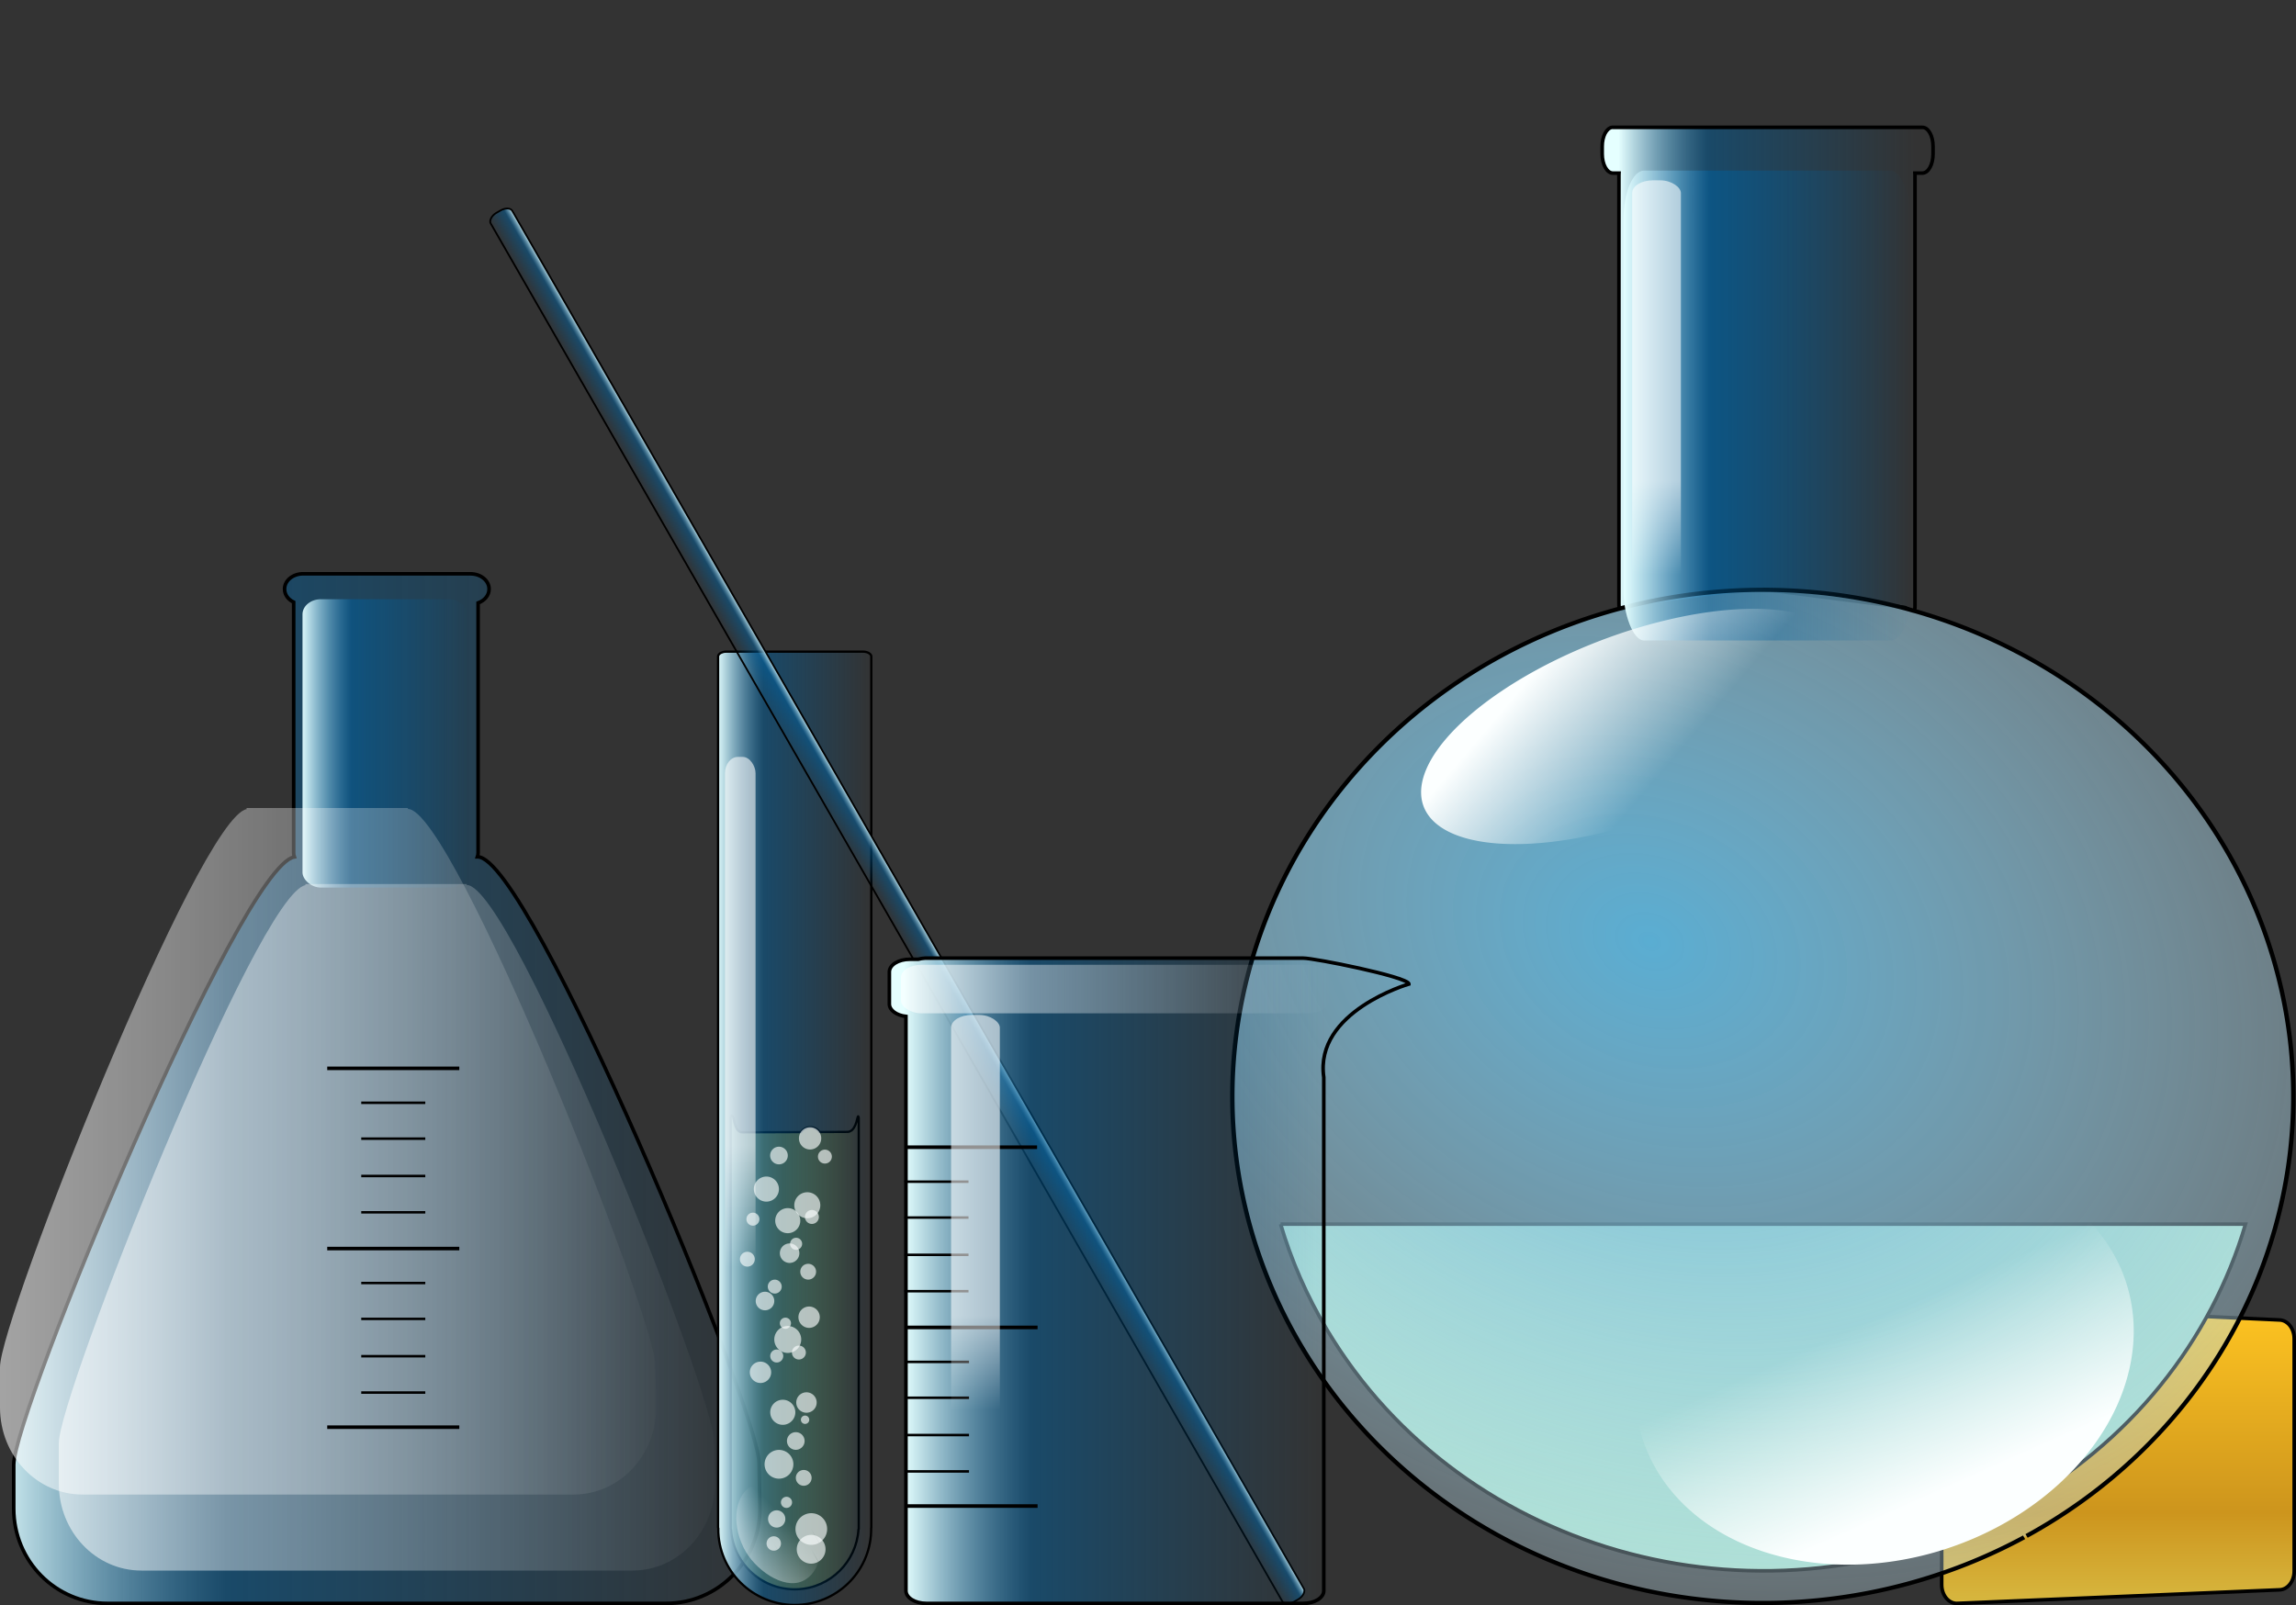 <?xml version="1.0" encoding="UTF-8" standalone="no"?>
<!-- Created with Inkscape (http://www.inkscape.org/) -->

<svg
   xmlns:dc="http://purl.org/dc/elements/1.1/"
   xmlns:cc="http://creativecommons.org/ns#"
   xmlns:rdf="http://www.w3.org/1999/02/22-rdf-syntax-ns#"
   xmlns:svg="http://www.w3.org/2000/svg"
   xmlns="http://www.w3.org/2000/svg"
   xmlns:xlink="http://www.w3.org/1999/xlink"
   xmlns:sodipodi="http://sodipodi.sourceforge.net/DTD/sodipodi-0.dtd"
   xmlns:inkscape="http://www.inkscape.org/namespaces/inkscape"
   version="1.0"
   width="640"
   height="447.546"
   id="svg2174"
   inkscape:version="0.48.1 r9760"
   sodipodi:docname="DynV_Laboratory_image_1_modified.svg">
  <rect width="100%" height="100%" fill="#333333" stroke="none"/>
  <sodipodi:namedview
     pagecolor="#ffffff"
     bordercolor="#666666"
     borderopacity="1"
     objecttolerance="10"
     gridtolerance="10"
     guidetolerance="10"
     inkscape:pageopacity="0"
     inkscape:pageshadow="2"
     inkscape:window-width="640"
     inkscape:window-height="480"
     id="namedview8707"
     showgrid="false"
     fit-margin-top="35"
     fit-margin-left="0"
     fit-margin-right="0"
     fit-margin-bottom="0"
     inkscape:zoom="0.61041667"
     inkscape:cx="320.00007"
     inkscape:cy="239.99996"
     inkscape:window-x="1009"
     inkscape:window-y="218"
     inkscape:window-maximized="0"
     inkscape:current-layer="svg2174"
     showguides="true"
     inkscape:guide-bbox="true" />
  <defs
     id="defs2176">
    <linearGradient
       x1="190.6"
       y1="398.425"
       x2="217.394"
       y2="397.242"
       id="linearGradient2548"
       xlink:href="#linearGradient2235"
       gradientUnits="userSpaceOnUse"
       gradientTransform="matrix(1.356,0,0,0.176,-347.494,549.089)" />
    <linearGradient
       x1="197.61"
       y1="398.015"
       x2="198.11"
       y2="452.05"
       id="linearGradient2546"
       xlink:href="#linearGradient2235"
       gradientUnits="userSpaceOnUse"
       gradientTransform="matrix(1.071,0,0,1,-22.135,4)" />
    <linearGradient
       x1="186.526"
       y1="394.206"
       x2="255.662"
       y2="394.206"
       id="linearGradient2544"
       xlink:href="#linearGradient2188"
       gradientUnits="userSpaceOnUse" />
    <linearGradient
       id="linearGradient2205">
      <stop
         style="stop-color:#fdffc2;stop-opacity:0.583"
         offset="0"
         id="stop2207" />
      <stop
         style="stop-color:#babf2d;stop-opacity:0.323"
         offset="0.415"
         id="stop2213" />
      <stop
         style="stop-color:#e5ef07;stop-opacity:0"
         offset="1"
         id="stop2209" />
    </linearGradient>
    <linearGradient
       x1="192.124"
       y1="493.876"
       x2="250.063"
       y2="493.876"
       id="linearGradient2542"
       xlink:href="#linearGradient2205"
       gradientUnits="userSpaceOnUse" />
    <linearGradient
       x1="79.735"
       y1="511.02"
       x2="199.959"
       y2="511.02"
       id="linearGradient3366"
       xlink:href="#linearGradient2235"
       gradientUnits="userSpaceOnUse"
       gradientTransform="translate(-22.188,1.585)" />
    <linearGradient
       x1="197.61"
       y1="398.015"
       x2="198.11"
       y2="452.05"
       id="linearGradient3369"
       xlink:href="#linearGradient2235"
       gradientUnits="userSpaceOnUse"
       gradientTransform="matrix(1.071,0,0,0.485,-140.213,410.64)" />
    <linearGradient
       x1="434.55"
       y1="725.48"
       x2="552.039"
       y2="725.48"
       id="linearGradient3384"
       xlink:href="#linearGradient2188"
       gradientUnits="userSpaceOnUse"
       gradientTransform="translate(-375.617,-131.545)" />
    <linearGradient
       id="linearGradient3471">
      <stop
         style="stop-color:#d7b73f;stop-opacity:1"
         offset="0"
         id="stop3473" />
      <stop
         style="stop-color:#cd951d;stop-opacity:1"
         offset="0.302"
         id="stop3479" />
      <stop
         style="stop-color:#ffc521;stop-opacity:1"
         offset="1"
         id="stop3475" />
    </linearGradient>
    <linearGradient
       x1="461.201"
       y1="567.388"
       x2="543.615"
       y2="567.388"
       id="linearGradient3482"
       xlink:href="#linearGradient3471"
       gradientUnits="userSpaceOnUse"
       gradientTransform="matrix(0,-1.011,1,0,22.981,945.595)" />
    <linearGradient
       x1="295.532"
       y1="498.369"
       x2="307.69"
       y2="498.369"
       id="linearGradient2696"
       xlink:href="#linearGradient2188"
       gradientUnits="userSpaceOnUse"
       gradientTransform="matrix(1,0,0,1.49,0.356,-331.406)" />
    <linearGradient
       x1="197.61"
       y1="398.015"
       x2="198.11"
       y2="452.05"
       id="linearGradient2694"
       xlink:href="#linearGradient2235"
       gradientUnits="userSpaceOnUse"
       gradientTransform="matrix(0.312,0,0,1.035,236.011,364.92)" />
    <linearGradient
       x1="295.232"
       y1="929.975"
       x2="326.811"
       y2="929.975"
       id="linearGradient2692"
       xlink:href="#linearGradient2281"
       gradientUnits="userSpaceOnUse" />
    <linearGradient
       x1="43.877"
       y1="511.125"
       x2="59.141"
       y2="511.125"
       id="linearGradient2318"
       xlink:href="#linearGradient2188"
       gradientUnits="userSpaceOnUse"
       gradientTransform="matrix(0.488,5.880978e-8,-5.880978e-8,0.488,-150.614,166.4)" />
    <linearGradient
       x1="427.418"
       y1="856.629"
       x2="650.302"
       y2="856.629"
       id="linearGradient3363"
       xlink:href="#linearGradient2235"
       gradientUnits="userSpaceOnUse"
       gradientTransform="matrix(0.883,0,0,0.797,-21.947,172.414)" />
    <linearGradient
       x1="427.418"
       y1="856.629"
       x2="650.302"
       y2="856.629"
       id="linearGradient3359"
       xlink:href="#linearGradient2235"
       gradientUnits="userSpaceOnUse"
       gradientTransform="matrix(0.883,0,0,0.797,-5.557,193.611)" />
    <linearGradient
       x1="446.5"
       y1="742.156"
       x2="493.5"
       y2="742.156"
       id="linearGradient3339"
       xlink:href="#linearGradient2188"
       gradientUnits="userSpaceOnUse" />
    <linearGradient
       x1="427.418"
       y1="856.629"
       x2="650.302"
       y2="856.629"
       id="linearGradient3304"
       xlink:href="#linearGradient2188"
       gradientUnits="userSpaceOnUse"
       gradientTransform="matrix(1.005,0,0,0.868,-70.906,133.453)" />
    <linearGradient
       x1="604.763"
       y1="550.665"
       x2="599.245"
       y2="499.387"
       id="linearGradient2532"
       xlink:href="#linearGradient2281"
       gradientUnits="userSpaceOnUse" />
    <linearGradient
       id="linearGradient2235">
      <stop
         style="stop-color:white;stop-opacity:0.573"
         offset="0"
         id="stop2237" />
      <stop
         style="stop-color:white;stop-opacity:0"
         offset="1"
         id="stop2239" />
    </linearGradient>
    <linearGradient
       x1="197.61"
       y1="398.015"
       x2="198.11"
       y2="452.05"
       id="linearGradient2530"
       xlink:href="#linearGradient2235"
       gradientUnits="userSpaceOnUse"
       gradientTransform="matrix(1.071,0,0,0.485,268.098,68.922)" />
    <linearGradient
       id="linearGradient2281">
      <stop
         style="stop-color:#fcffff;stop-opacity:1"
         offset="0"
         id="stop2283" />
      <stop
         style="stop-color:#fcffff;stop-opacity:0"
         offset="1"
         id="stop2285" />
    </linearGradient>
    <linearGradient
       x1="454.785"
       y1="346.696"
       x2="476.51"
       y2="386.109"
       id="linearGradient2528"
       xlink:href="#linearGradient2281"
       gradientUnits="userSpaceOnUse" />
    <linearGradient
       x1="477.924"
       y1="291.026"
       x2="558.135"
       y2="291.026"
       id="linearGradient2526"
       xlink:href="#linearGradient2188"
       gradientUnits="userSpaceOnUse"
       gradientTransform="matrix(1,0,0,3.92,0,-899.927)" />
    <linearGradient
       id="linearGradient2275">
      <stop
         style="stop-color:#5aadd2;stop-opacity:1"
         offset="0"
         id="stop2277" />
      <stop
         style="stop-color:#fcffff;stop-opacity:0"
         offset="1"
         id="stop2279" />
    </linearGradient>
    <radialGradient
       cx="516.527"
       cy="374.528"
       r="121.126"
       fx="516.527"
       fy="374.528"
       id="radialGradient2524"
       xlink:href="#linearGradient2275"
       gradientUnits="userSpaceOnUse"
       gradientTransform="matrix(2.034,1.114,-0.891,1.626,-198.296,-814.793)" />
    <linearGradient
       id="linearGradient2188">
      <stop
         style="stop-color:#e5ffff;stop-opacity:1"
         offset="0"
         id="stop2190" />
      <stop
         style="stop-color:#00609e;stop-opacity:0.498"
         offset="0.302"
         id="stop2196" />
      <stop
         style="stop-color:#00609e;stop-opacity:0"
         offset="1"
         id="stop2192" />
    </linearGradient>
    <linearGradient
       x1="440.597"
       y1="267.053"
       x2="591.161"
       y2="267.053"
       id="linearGradient2522"
       xlink:href="#linearGradient2188"
       gradientUnits="userSpaceOnUse"
       gradientTransform="matrix(0.548,0,0,0.732,235.176,43.719)" />
  </defs>
  <g
     id="layer1"
     transform="translate(7e-5,-32.454)">
    <path
       d="m 541.237,474.273 c 0,2.896 1.879,5.227 4.212,5.227 l 89.838,-3.781 c 2.334,0 4.212,-2.331 4.212,-5.227 l 0,-64.8 c 0,-2.896 -1.879,-5.227 -4.212,-5.227 l -89.838,-4.253 c -2.334,0 -4.212,2.331 -4.212,5.227 l 0,72.834 z"
       style="fill:url(#linearGradient3482);fill-opacity:1;fill-rule:nonzero;stroke:#000000;stroke-width:1;stroke-linecap:butt;stroke-opacity:1"
       id="rect3469"
       inkscape:connector-curvature="0" />
    <g
       transform="translate(-25.385,-95.375)"
       id="g2512">
      <path
         d="m 382.344,469.125 c 2.983,10.079 7.287,19.984 12.969,29.5 37.959,63.576 123.197,85.974 190.281,50 l 0.656,-0.344 c 33.106,-17.977 55.529,-46.86 65.062,-79.156 l -268.969,0 z"
         style="fill:#a5dfc9;fill-opacity:1;fill-rule:nonzero;stroke:#000000;stroke-linecap:butt;stroke-opacity:1"
         id="path2352"
         inkscape:connector-curvature="0" />
      <g
         id="g2339">
        <path
           d="m 516.826,292.139 38.955,4.986 c 1.74,0 3.399,2.68 3.399,-0.267 l 0,-120.262 c 0,-0.177 -0.013,-0.33 -0.023,-0.503 l 2.081,0 c 1.647,0 2.973,-2.381 2.973,-5.328 l 0,-2.127 c 0,-2.947 -1.325,-5.305 -2.973,-5.305 l -86.252,0 c -0.077,0 -0.176,-0.01 -0.252,0 -1.539,0.208 -2.744,2.496 -2.744,5.305 l 0,2.127 c 0,2.947 1.348,5.328 2.995,5.328 l 1.692,0 c -0.01,0.172 -0.023,0.327 -0.023,0.503 l 0,119.596 c 0,2.947 1.682,0.534 3.422,0.534"
           style="fill:url(#linearGradient2522);fill-opacity:1;fill-rule:nonzero;stroke:#000000;stroke-linecap:butt;stroke-opacity:1"
           id="rect2236"
           inkscape:connector-curvature="0" />
        <path
           d="m 603.667,511.498 a 120.614,120.614 0 1 1 0.562,-0.32"
           transform="matrix(1.226,0,0,1.171,-150.504,-42.526)"
           style="fill:url(#radialGradient2524);fill-opacity:1;fill-rule:nonzero;stroke:#000000;stroke-linecap:butt;stroke-opacity:1"
           id="path2270"
           inkscape:connector-curvature="0" />
        <rect
           width="80.211"
           height="131.011"
           rx="5.731"
           ry="13.828"
           x="477.924"
           y="175.388"
           style="fill:url(#linearGradient2526);fill-opacity:1;fill-rule:nonzero;stroke:none"
           id="rect2329" />
        <path
           d="m 549.139,369.443 a 62.809,25.727 0 1 1 0.293,-0.068"
           transform="matrix(0.935,-0.355,0.355,0.935,-126.882,189.91)"
           style="fill:url(#linearGradient2528);fill-opacity:1;fill-rule:nonzero;stroke:none"
           id="path2291"
           inkscape:connector-curvature="0" />
        <rect
           width="13.584"
           height="146.1"
           rx="5.731"
           ry="3.527"
           x="480.343"
           y="178.112"
           style="fill:url(#linearGradient2530);fill-opacity:1;fill-rule:nonzero;stroke:none"
           id="rect2301" />
        <path
           d="m 615.721,561.271 a 70.784,55.145 0 1 1 0.33,-0.146"
           transform="matrix(0.952,-0.308,0.308,0.952,-160.47,197.546)"
           style="fill:url(#linearGradient2532);fill-opacity:1;fill-rule:nonzero;stroke:none"
           id="path2314"
           inkscape:connector-curvature="0" />
      </g>
    </g>
    <g
       transform="translate(-362.673,-502.438)"
       id="g3451">
      <path
         d="M 446.844,694.875 C 444.135,695.014 442,696.851 442,699.094 l 0,0.062 c 0,1.55 1.009,2.893 2.531,3.625 l 0,69.875 c 0,0.401 0.06,0.789 0.188,1.156 C 429.519,776.385 366.5,928.727 366.5,943.25 l 0,12.25 c 0,14.647 11.688,26.438 26.188,26.438 l 155.625,0 c 14.499,0 26.188,-11.791 26.188,-26.438 l -0.25,-12.688 c 0,-14.647 -63.938,-169.031 -78.438,-169.031 l -0.062,0 c 0.122,-0.36 0.188,-0.733 0.188,-1.125 l 0,-69.656 C 497.749,702.346 499,700.879 499,699.156 l 0,-0.062 c 0,-2.334 -2.322,-4.219 -5.188,-4.219 l -2.656,0 -42.188,0 -1.781,0 c -0.112,0 -0.234,-0.006 -0.344,0 z"
         style="fill:url(#linearGradient3304);fill-opacity:1;fill-rule:nonzero;stroke:#000000;stroke-linecap:butt;stroke-opacity:1"
         id="rect3293"
         inkscape:connector-curvature="0" />
      <rect
         width="46"
         height="80.412"
         rx="5.172"
         ry="4.212"
         x="447"
         y="701.95"
         style="fill:url(#linearGradient3339);fill-opacity:1;fill-rule:nonzero;stroke:none"
         id="rect3331" />
      <path
         d="m 447.75,781.362 c 0.023,0.1 0.061,0.212 0.094,0.309 -13.365,2.362 -68.781,142.24 -68.781,155.577 l 0,11.25 c 0,13.45 10.282,24.283 23.031,24.283 l 136.844,0 c 12.749,-2e-5 23.031,-10.833 23.031,-24.283 L 561.75,936.871 c 2e-5,-13.45 -56.219,-155.234 -68.969,-155.234 l -0.062,0 c 0.031,-0.095 0.071,-0.177 0.094,-0.274 l -45.062,0 z"
         style="fill:url(#linearGradient3359);fill-opacity:1;fill-rule:nonzero;stroke:none"
         id="path3352"
         inkscape:connector-curvature="0" />
      <path
         d="m 431.361,760.165 c 0.023,0.1 0.061,0.212 0.094,0.309 -13.365,2.362 -68.781,142.24 -68.781,155.577 l 0,11.25 c 0,13.45 10.282,24.283 23.031,24.283 l 136.844,0 c 12.749,-2e-5 23.031,-10.833 23.031,-24.283 l -0.219,-11.627 c 2e-5,-13.45 -56.219,-155.234 -68.969,-155.234 l -0.062,0 c 0.031,-0.095 0.071,-0.177 0.094,-0.274 l -45.062,0 z"
         style="fill:url(#linearGradient3363);fill-opacity:1;fill-rule:nonzero;stroke:none"
         id="path3361"
         inkscape:connector-curvature="0" />
      <g
         id="g3438">
        <path
           d="m 453.888,883.004 c 36.815,0 36.815,0 36.815,0"
           style="fill:none;stroke:#000000;stroke-width:1px;stroke-linecap:butt;stroke-linejoin:miter;stroke-opacity:1"
           id="path3388"
           inkscape:connector-curvature="0" />
        <path
           d="m 453.888,932.804 c 36.815,0 36.815,0 36.815,0"
           style="fill:none;stroke:#000000;stroke-width:1px;stroke-linecap:butt;stroke-linejoin:miter;stroke-opacity:1"
           id="path3390"
           inkscape:connector-curvature="0" />
        <path
           d="m 463.367,923.147 c 17.855,0 17.855,0 17.855,0"
           style="fill:none;stroke:#000000;stroke-width:0.696px;stroke-linecap:butt;stroke-linejoin:miter;stroke-opacity:1"
           id="path3392"
           inkscape:connector-curvature="0" />
        <path
           d="m 463.367,913.012 c 17.855,0 17.855,0 17.855,0"
           style="fill:none;stroke:#000000;stroke-width:0.696px;stroke-linecap:butt;stroke-linejoin:miter;stroke-opacity:1"
           id="path3394"
           inkscape:connector-curvature="0" />
        <path
           d="m 463.367,902.611 c 17.855,0 17.855,0 17.855,0"
           style="fill:none;stroke:#000000;stroke-width:0.696px;stroke-linecap:butt;stroke-linejoin:miter;stroke-opacity:1"
           id="path3396"
           inkscape:connector-curvature="0" />
        <path
           d="m 463.367,892.611 c 17.855,0 17.855,0 17.855,0"
           style="fill:none;stroke:#000000;stroke-width:0.696px;stroke-linecap:butt;stroke-linejoin:miter;stroke-opacity:1"
           id="path3398"
           inkscape:connector-curvature="0" />
        <path
           d="m 453.888,832.755 c 36.815,0 36.815,0 36.815,0"
           style="fill:none;stroke:#000000;stroke-width:1px;stroke-linecap:butt;stroke-linejoin:miter;stroke-opacity:1"
           id="path3400"
           inkscape:connector-curvature="0" />
        <path
           d="m 463.367,872.899 c 17.855,0 17.855,0 17.855,0"
           style="fill:none;stroke:#000000;stroke-width:0.696px;stroke-linecap:butt;stroke-linejoin:miter;stroke-opacity:1"
           id="path3402"
           inkscape:connector-curvature="0" />
        <path
           d="m 463.367,862.763 c 17.855,0 17.855,0 17.855,0"
           style="fill:none;stroke:#000000;stroke-width:0.696px;stroke-linecap:butt;stroke-linejoin:miter;stroke-opacity:1"
           id="path3404"
           inkscape:connector-curvature="0" />
        <path
           d="m 463.367,852.362 c 17.855,0 17.855,0 17.855,0"
           style="fill:none;stroke:#000000;stroke-width:0.696px;stroke-linecap:butt;stroke-linejoin:miter;stroke-opacity:1"
           id="path3406"
           inkscape:connector-curvature="0" />
        <path
           d="m 463.367,842.362 c 17.855,0 17.855,0 17.855,0"
           style="fill:none;stroke:#000000;stroke-width:0.696px;stroke-linecap:butt;stroke-linejoin:miter;stroke-opacity:1"
           id="path3408"
           inkscape:connector-curvature="0" />
      </g>
    </g>
    <g
       transform="matrix(0.627,0,0,0.627,82.892,99.866)"
       id="g2474">
      <path
         d="m 192.812,388.531 c -0.002,10e-4 0.002,0.03 0,0.031 -0.001,0.002 -0.03,-0.002 -0.031,0 -10e-4,0.004 8.5e-4,0.027 0,0.031 -10e-4,0.014 -5e-5,0.049 0,0.062 -3e-4,0.003 6.5e-4,0.028 0,0.031 -0.002,1e-4 -0.028,0.001 -0.031,0 -0.002,-3.6e-4 -0.029,-5e-5 -0.031,0 -0.003,0.004 -0.028,0.026 -0.031,0.031 -0.069,0.169 -0.052,0.752 -0.062,0.875 -4.5e-4,0.007 8e-5,0.023 0,0.031 2.3e-4,0.016 0,0.048 0,0.062 l 0,182.438 c 0,0.019 -8e-4,0.043 0,0.062 0.005,0.086 0.01,0.198 0.031,0.281 0.001,0.004 -0.002,0.027 0,0.031 0.002,0.004 0.029,0.027 0.031,0.031 0.021,0.039 0.046,0.086 0.062,0.125 3.3e-4,0.005 1.7e-4,0.026 0,0.031 -1.4e-4,0.003 5.1e-4,0.029 0,0.031 9.1e-4,0.003 -0.001,0.029 0,0.031 0.002,0.003 0.029,-0.003 0.031,0 0.001,0.003 -9.2e-4,0.029 0,0.031 1.063,15.347 14.211,27.131 29.656,26.406 14.559,-0.683 26.046,-12.233 27,-26.438 -2.6e-4,-0.003 7e-5,-0.029 0,-0.031 3.3e-4,-0.005 1.6e-4,-0.026 0,-0.031 0.006,-0.005 0.026,-0.026 0.031,-0.031 0.022,-0.053 0.047,-0.133 0.062,-0.188 0.021,-0.083 0.026,-0.196 0.031,-0.281 8e-4,-0.019 0,-0.043 0,-0.062 l 0,-182.438 c 0,-0.014 -2.2e-4,-0.046 0,-0.062 -8e-5,-0.008 4.5e-4,-0.024 0,-0.031 -0.018,-0.209 -0.081,-0.436 -0.188,-0.625 -0.008,-0.013 -0.024,-0.022 -0.031,-0.031 -0.002,-0.002 0.002,-0.03 0,-0.031 -0.002,-0.001 -0.029,10e-4 -0.031,0 -0.002,-5e-5 -0.029,-1.9e-4 -0.031,0 -0.006,0.004 -0.026,0.025 -0.031,0.031 -0.004,0.005 -0.028,0.025 -0.031,0.031 -0.435,0.765 -1.015,7.05 -4.969,6.844 l -12.156,0.062 c -0.94,-1.365 -2.537,-2.208 -4.312,-2.125 -1.622,0.076 -3.029,0.907 -3.875,2.156 L 198.094,396 c -3.541,0.377 -3.972,-5.859 -4.406,-6.906 -0.007,-0.016 -0.024,-0.05 -0.031,-0.062 -0.011,-0.017 -0.02,-0.052 -0.031,-0.062 -0.317,-0.237 -0.534,-0.353 -0.656,-0.406 -0.019,-0.008 -0.047,-0.027 -0.062,-0.031 -0.005,-10e-4 -0.027,7.2e-4 -0.031,0 -0.004,-1.1e-4 -0.028,-1.7e-4 -0.031,0 -0.003,6.7e-4 -0.029,-9e-4 -0.031,0 z"
         style="fill:url(#linearGradient2542);fill-opacity:1;fill-rule:nonzero;stroke:#000000;stroke-linecap:butt;stroke-opacity:1"
         id="path2198"
         inkscape:connector-curvature="0" />
      <g
         id="g2347">
        <path
           d="m 190.531,182.25 c -1.644,0.05 -3.012,0.764 -3.406,1.688 -0.025,0.062 -0.046,0.154 -0.062,0.219 -0.019,0.083 -0.028,0.195 -0.031,0.281 -2e-4,0.01 0,0.022 0,0.031 l 0,387.031 c 0,0.077 -0.013,0.175 0,0.25 0.012,0.065 0.041,0.155 0.062,0.219 0.003,0.009 0.028,0.022 0.031,0.031 -1.1e-4,0.01 1e-4,0.021 0,0.031 0.004,0.009 -0.004,0.022 0,0.031 -0.006,0.637 8.1e-4,1.293 0.031,1.938 0.88,18.616 16.818,32.999 35.562,32.125 18.357,-0.856 32.62,-16.042 32.375,-34.156 0.006,-0.018 -0.005,-0.044 0,-0.062 0.013,-0.046 0.054,-0.11 0.062,-0.156 0.013,-0.075 0,-0.173 0,-0.25 l 0,-387.031 c 0,-0.01 2e-4,-0.022 0,-0.031 -0.004,-0.086 -0.012,-0.198 -0.031,-0.281 -0.016,-0.064 -0.037,-0.156 -0.062,-0.219 -0.409,-0.959 -1.864,-1.688 -3.594,-1.688 l -60.75,0 c -0.064,0 -0.124,-0.002 -0.188,0 z"
           style="fill:url(#linearGradient2544);fill-opacity:1;fill-rule:nonzero;stroke:#000000;stroke-linecap:butt;stroke-opacity:1"
           id="rect1306"
           inkscape:connector-curvature="0" />
        <rect
           width="13.584"
           height="301.128"
           rx="5.731"
           ry="7.27"
           x="190.11"
           y="229.053"
           style="fill:url(#linearGradient2546);fill-opacity:1;fill-rule:nonzero;stroke:none"
           id="rect2233" />
        <rect
           width="33.507"
           height="47.963"
           rx="16.754"
           ry="23.981"
           x="-78.802"
           y="588.604"
           transform="matrix(0.918,-0.397,0.442,0.897,0,0)"
           style="fill:url(#linearGradient2548);fill-opacity:1;fill-rule:nonzero;stroke:none"
           id="rect2243" />
      </g>
      <path
         d="m 224.216,566.368 a 3.923,3.923 0 1 1 -0.003,-0.061"
         transform="translate(1.28,-33.276)"
         style="fill:#fcffff;fill-opacity:0.635;fill-rule:nonzero;stroke:none"
         id="path2247"
         inkscape:connector-curvature="0" />
      <path
         d="m 220.085,553.489 a 5.575,5.575 0 1 1 -0.005,-0.087"
         transform="translate(1.28,-33.276)"
         style="fill:#fcffff;fill-opacity:0.635;fill-rule:nonzero;stroke:none"
         id="path2249"
         inkscape:connector-curvature="0" />
      <path
         d="m 231.235,550.441 a 4.542,4.542 0 1 1 -0.004,-0.071"
         transform="translate(-0.372,-34.515)"
         style="fill:#fcffff;fill-opacity:0.635;fill-rule:nonzero;stroke:none"
         id="path2251"
         inkscape:connector-curvature="0" />
      <path
         d="m 224.627,519.197 a 5.987,5.987 0 1 1 -0.005,-0.094"
         transform="translate(-0.64,-31.357)"
         style="fill:#fcffff;fill-opacity:0.635;fill-rule:nonzero;stroke:none"
         id="path2253"
         inkscape:connector-curvature="0" />
      <path
         d="m 237.016,501.499 a 4.749,4.749 0 1 1 -0.004,-0.074"
         transform="translate(-4.769,-23.511)"
         style="fill:#fcffff;fill-opacity:0.635;fill-rule:nonzero;stroke:none"
         id="path2255"
         inkscape:connector-curvature="0" />
      <path
         d="m 221.738,482.111 a 4.336,4.336 0 1 1 -0.004,-0.068"
         transform="translate(1.425,-32.595)"
         style="fill:#fcffff;fill-opacity:0.635;fill-rule:nonzero;stroke:none"
         id="path2259"
         inkscape:connector-curvature="0" />
      <path
         d="m 224.214,466.361 a 5.575,5.575 0 1 1 -0.005,-0.087"
         transform="translate(-0.64,-31.357)"
         style="fill:#fcffff;fill-opacity:0.635;fill-rule:nonzero;stroke:none"
         id="path2261"
         inkscape:connector-curvature="0" />
      <path
         d="m 214.717,452.322 a 5.575,5.575 0 1 1 -0.005,-0.087"
         transform="translate(-0.64,-31.357)"
         style="fill:#fcffff;fill-opacity:0.635;fill-rule:nonzero;stroke:none"
         id="path2263"
         inkscape:connector-curvature="0" />
      <path
         d="m 232.476,464.826 a 3.097,3.097 0 1 1 -0.003,-0.049"
         transform="translate(-0.64,-31.357)"
         style="fill:#fcffff;fill-opacity:0.635;fill-rule:nonzero;stroke:none"
         id="path2265"
         inkscape:connector-curvature="0" />
      <path
         d="m 225.043,476.82 a 2.684,2.684 0 1 1 -0.002,-0.042"
         transform="translate(-0.64,-31.357)"
         style="fill:#fcffff;fill-opacity:0.635;fill-rule:nonzero;stroke:none"
         id="path2267"
         inkscape:connector-curvature="0" />
      <path
         d="m 206.048,465.868 a 2.891,2.891 0 1 1 -0.002,-0.045"
         transform="translate(-0.64,-31.357)"
         style="fill:#fcffff;fill-opacity:0.635;fill-rule:nonzero;stroke:none"
         id="path2269"
         inkscape:connector-curvature="0" />
      <path
         d="m 226.282,503.464 a 2.478,2.478 0 1 1 -0.002,-0.039"
         transform="translate(-6.834,-22.685)"
         style="fill:#fcffff;fill-opacity:0.635;fill-rule:nonzero;stroke:none"
         id="path2271"
         inkscape:connector-curvature="0" />
      <path
         d="m 227.52,534.611 a 3.097,3.097 0 1 1 -0.003,-0.049"
         transform="translate(-1.466,-40.854)"
         style="fill:#fcffff;fill-opacity:0.635;fill-rule:nonzero;stroke:none"
         id="path2273"
         inkscape:connector-curvature="0" />
      <path
         d="m 213.068,538.13 a 2.891,2.891 0 1 1 -0.002,-0.045"
         transform="translate(2.932,-42.774)"
         style="fill:#fcffff;fill-opacity:0.635;fill-rule:nonzero;stroke:none"
         id="path2275"
         inkscape:connector-curvature="0" />
      <path
         d="m 226.283,556.967 a 1.858,1.858 0 1 1 -0.002,-0.029"
         transform="translate(1.28,-33.276)"
         style="fill:#fcffff;fill-opacity:0.635;fill-rule:nonzero;stroke:none"
         id="path2277"
         inkscape:connector-curvature="0" />
      <path
         d="m 215.955,571.207 a 6.4,6.4 0 1 1 -0.006,-0.1"
         transform="translate(4.542,-27.93)"
         style="fill:#fcffff;fill-opacity:0.635;fill-rule:nonzero;stroke:none"
         id="path2279"
         inkscape:connector-curvature="0" />
      <path
         d="m 212.654,502.147 a 4.129,4.129 0 1 1 -0.004,-0.065"
         transform="translate(-0.64,-31.357)"
         style="fill:#fcffff;fill-opacity:0.635;fill-rule:nonzero;stroke:none"
         id="path2319"
         inkscape:connector-curvature="0" />
      <path
         d="m 215.958,495.795 a 3.097,3.097 0 1 1 -0.003,-0.049"
         transform="translate(-0.64,-31.357)"
         style="fill:#fcffff;fill-opacity:0.635;fill-rule:nonzero;stroke:none"
         id="path2321"
         inkscape:connector-curvature="0" />
      <path
         d="m 231.236,489.169 a 3.51,3.51 0 1 1 -0.003,-0.055"
         transform="translate(-0.64,-31.357)"
         style="fill:#fcffff;fill-opacity:0.635;fill-rule:nonzero;stroke:none"
         id="path2323"
         inkscape:connector-curvature="0" />
      <path
         d="m 232.473,428.156 a 5.781,5.781 0 1 1 -0.005,-0.091"
         style="fill:#fcffff;fill-opacity:0.635;fill-rule:nonzero;stroke:none"
         id="path2325"
         inkscape:connector-curvature="0" />
      <path
         d="m 225.043,580.268 a 2.478,2.478 0 1 1 -0.002,-0.039"
         transform="translate(-5.119,-19.838)"
         style="fill:#fcffff;fill-opacity:0.635;fill-rule:nonzero;stroke:none"
         id="path2327"
         inkscape:connector-curvature="0" />
      <path
         d="m 239.495,568.039 a 3.51,3.51 0 1 1 -0.003,-0.055"
         transform="translate(-10.879,-18.558)"
         style="fill:#fcffff;fill-opacity:0.635;fill-rule:nonzero;stroke:none"
         id="path2329"
         inkscape:connector-curvature="0" />
      <path
         d="m 209.35,535.772 a 4.749,4.749 0 1 1 -0.004,-0.074"
         transform="translate(1.28,-33.276)"
         style="fill:#fcffff;fill-opacity:0.635;fill-rule:nonzero;stroke:none"
         id="path2331"
         inkscape:connector-curvature="0" />
      <path
         d="m 203.983,483.604 a 3.303,3.303 0 1 1 -0.003,-0.052"
         transform="translate(-0.64,-31.357)"
         style="fill:#fcffff;fill-opacity:0.635;fill-rule:nonzero;stroke:none"
         id="path2333"
         inkscape:connector-curvature="0" />
      <path
         d="m 238.257,437.985 a 3.097,3.097 0 1 1 -0.003,-0.049"
         transform="translate(-0.64,-31.357)"
         style="fill:#fcffff;fill-opacity:0.635;fill-rule:nonzero;stroke:none"
         id="path2335"
         inkscape:connector-curvature="0" />
      <path
         d="m 218.022,406.151 a 3.923,3.923 0 1 1 -0.003,-0.061"
         style="fill:#fcffff;fill-opacity:0.635;fill-rule:nonzero;stroke:none"
         id="path2337"
         inkscape:connector-curvature="0" />
      <path
         d="m 233.712,397.638 a 4.955,4.955 0 1 1 -0.004,-0.078"
         transform="translate(-0.826,0.826)"
         style="fill:#fcffff;fill-opacity:0.635;fill-rule:nonzero;stroke:none"
         id="path2339"
         inkscape:connector-curvature="0" />
      <path
         d="m 216.932,567.755 a 3.84,3.84 0 1 1 -0.003,-0.06"
         style="fill:#fcffff;fill-opacity:0.635;fill-rule:nonzero;stroke:none"
         id="path2347"
         inkscape:connector-curvature="0" />
      <path
         d="m 231.607,586.943 a 6.399,6.399 0 1 1 0.048,-0.028 l -3.2,-5.542 z"
         style="fill:#fcffff;fill-opacity:0.635;fill-rule:nonzero;stroke:none"
         id="path2353"
         inkscape:connector-curvature="0" />
      <path
         d="m 231.922,578.541 a 7.039,7.039 0 1 1 0.053,-0.03 l -3.52,-6.096 z"
         style="fill:#fcffff;fill-opacity:0.635;fill-rule:nonzero;stroke:none"
         id="path2355"
         inkscape:connector-curvature="0" />
      <path
         d="m 213.393,581.599 a 3.2,3.2 0 1 1 0.024,-0.014 l -1.6,-2.771 z"
         style="fill:#fcffff;fill-opacity:0.635;fill-rule:nonzero;stroke:none"
         id="path2357"
         inkscape:connector-curvature="0" />
    </g>
    <g
       transform="translate(-65.83,-13.124)"
       id="g5450">
      <rect
         width="6.966"
         height="446.592"
         rx="2.799"
         ry="1.723"
         x="-128.941"
         y="192.715"
         transform="matrix(-0.867,0.498,0.498,0.867,0,0)"
         style="fill:url(#linearGradient2318);fill-opacity:1;fill-rule:nonzero;stroke:#000000;stroke-width:0.488;stroke-linecap:butt;stroke-opacity:1"
         id="rect2310" />
      <g
         transform="translate(258.916,-191.269)"
         id="g3410">
        <path
           d="m 64.789,503.986 c -0.683,0.026 -1.341,0.152 -1.938,0.312 l -0.062,0 -2.25,0 c -3.175,0 -5.719,1.577 -5.719,3.531 l 0,8.938 c 0,1.725 1.974,3.158 4.625,3.469 l 0,160.125 c 0,1.954 2.544,3.531 5.719,3.531 l 105.031,0 c 3.175,0 5.719,-1.577 5.719,-3.531 l 0,-143.156 c -2.673,-18.379 23.719,-26 23.719,-26 0,-0.023 0.007,-0.07 0,-0.094 -0.797,-2.023 -26.312,-7.125 -29.438,-7.125 l -105.031,0 c -0.124,0 -0.253,-0.005 -0.375,0 z"
           style="fill:url(#linearGradient3384);fill-opacity:1;fill-rule:nonzero;stroke:#000000;stroke-linecap:butt;stroke-opacity:1"
           id="rect1423"
           inkscape:connector-curvature="0" />
        <g
           transform="translate(-375.617,-131.545)"
           id="g2439">
          <path
             d="m 434.935,738.492 c 36.815,0 36.815,0 36.815,0"
             style="fill:none;stroke:#000000;stroke-width:1px;stroke-linecap:butt;stroke-linejoin:miter;stroke-opacity:1"
             id="path2415"
             inkscape:connector-curvature="0" />
          <path
             d="m 434.935,788.292 c 36.815,0 36.815,0 36.815,0"
             style="fill:none;stroke:#000000;stroke-width:1px;stroke-linecap:butt;stroke-linejoin:miter;stroke-opacity:1"
             id="path2417"
             inkscape:connector-curvature="0" />
          <path
             d="m 434.783,778.636 c 17.855,0 17.855,0 17.855,0"
             style="fill:none;stroke:#000000;stroke-width:0.696px;stroke-linecap:butt;stroke-linejoin:miter;stroke-opacity:1"
             id="path2419"
             inkscape:connector-curvature="0" />
          <path
             d="m 434.783,768.5 c 17.855,0 17.855,0 17.855,0"
             style="fill:none;stroke:#000000;stroke-width:0.696px;stroke-linecap:butt;stroke-linejoin:miter;stroke-opacity:1"
             id="path2421"
             inkscape:connector-curvature="0" />
          <path
             d="m 434.783,758.099 c 17.855,0 17.855,0 17.855,0"
             style="fill:none;stroke:#000000;stroke-width:0.696px;stroke-linecap:butt;stroke-linejoin:miter;stroke-opacity:1"
             id="path2423"
             inkscape:connector-curvature="0" />
          <path
             d="m 434.783,748.099 c 17.855,0 17.855,0 17.855,0"
             style="fill:none;stroke:#000000;stroke-width:0.696px;stroke-linecap:butt;stroke-linejoin:miter;stroke-opacity:1"
             id="path2425"
             inkscape:connector-curvature="0" />
          <path
             d="m 434.797,688.244 c 36.815,0 36.815,0 36.815,0"
             style="fill:none;stroke:#000000;stroke-width:1px;stroke-linecap:butt;stroke-linejoin:miter;stroke-opacity:1"
             id="path2427"
             inkscape:connector-curvature="0" />
          <path
             d="m 434.645,728.387 c 17.855,0 17.855,0 17.855,0"
             style="fill:none;stroke:#000000;stroke-width:0.696px;stroke-linecap:butt;stroke-linejoin:miter;stroke-opacity:1"
             id="path2431"
             inkscape:connector-curvature="0" />
          <path
             d="m 434.645,718.252 c 17.855,0 17.855,0 17.855,0"
             style="fill:none;stroke:#000000;stroke-width:0.696px;stroke-linecap:butt;stroke-linejoin:miter;stroke-opacity:1"
             id="path2433"
             inkscape:connector-curvature="0" />
          <path
             d="m 434.645,707.851 c 17.855,0 17.855,0 17.855,0"
             style="fill:none;stroke:#000000;stroke-width:0.696px;stroke-linecap:butt;stroke-linejoin:miter;stroke-opacity:1"
             id="path2435"
             inkscape:connector-curvature="0" />
          <path
             d="m 434.645,697.851 c 17.855,0 17.855,0 17.855,0"
             style="fill:none;stroke:#000000;stroke-width:0.696px;stroke-linecap:butt;stroke-linejoin:miter;stroke-opacity:1"
             id="path2437"
             inkscape:connector-curvature="0" />
        </g>
        <rect
           width="13.584"
           height="146.1"
           rx="5.731"
           ry="3.527"
           x="72.032"
           y="519.831"
           style="fill:url(#linearGradient3369);fill-opacity:1;fill-rule:nonzero;stroke:none"
           id="rect1394" />
        <rect
           width="119.224"
           height="13.534"
           rx="5.731"
           ry="3.527"
           x="58.046"
           y="505.838"
           style="fill:url(#linearGradient3366);fill-opacity:1;fill-rule:nonzero;stroke:none"
           id="rect2554" />
      </g>
    </g>
  </g>
</svg>
